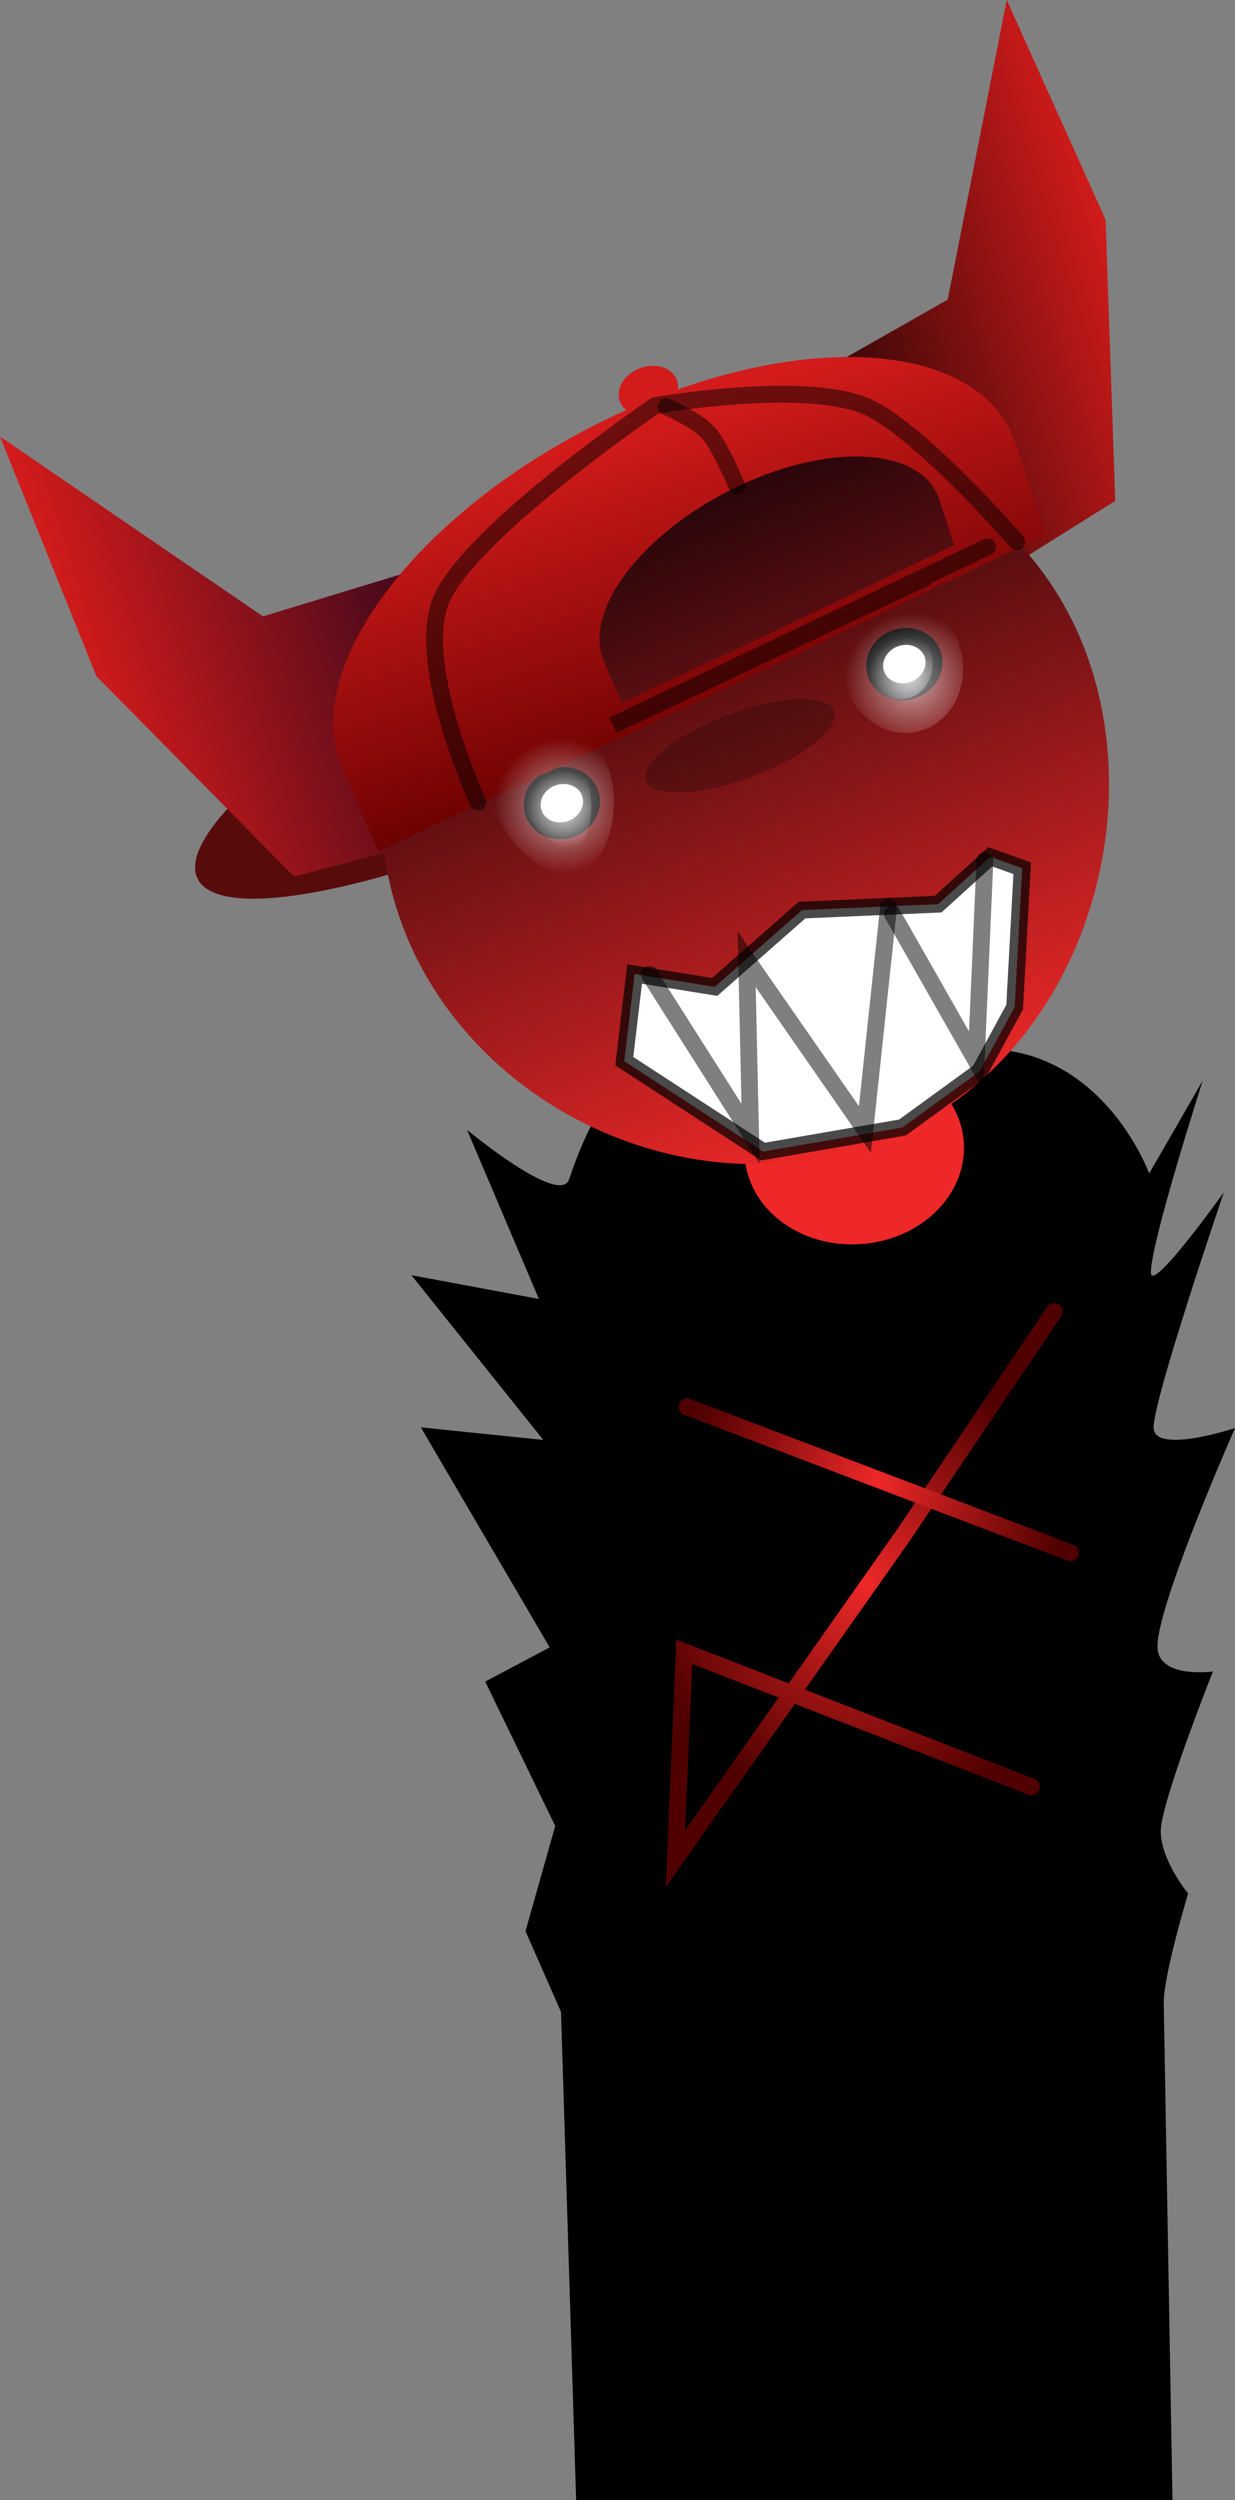 <svg version="1.1" xmlns="http://www.w3.org/2000/svg" xmlns:xlink="http://www.w3.org/1999/xlink" width="183.1" height="370.548" viewBox="0,0,183.1,370.548"><rect x="0" y="0" width="183.1" height="370.548" fill="#808080" stroke="none"/><defs><radialGradient cx="322.234" cy="207.509" r="33.169" gradientUnits="userSpaceOnUse" id="color-1"><stop offset="0" stop-color="#ee2828"/><stop offset="1" stop-color="#500000"/></radialGradient><radialGradient cx="324.297" cy="191.875" r="28.481" gradientUnits="userSpaceOnUse" id="color-2"><stop offset="0" stop-color="#ee2828"/><stop offset="1" stop-color="#500000"/></radialGradient><linearGradient x1="301.37" y1="29.317" x2="360.193" y2="10.199" gradientUnits="userSpaceOnUse" id="color-3"><stop offset="0" stop-color="#000000"/><stop offset="1" stop-color="#d31b1b"/></linearGradient><linearGradient x1="207.173" y1="75.86" x2="269.477" y2="55.61" gradientUnits="userSpaceOnUse" id="color-4"><stop offset="0" stop-color="#d31b1b"/><stop offset="1" stop-color="#16031b"/></linearGradient><linearGradient x1="285.128" y1="42.895" x2="326.078" y2="141.121" gradientUnits="userSpaceOnUse" id="color-5"><stop offset="0" stop-color="#190307"/><stop offset="1" stop-color="#ee2828"/></linearGradient><linearGradient x1="286.532" y1="35.513" x2="302.431" y2="84.43" gradientUnits="userSpaceOnUse" id="color-6"><stop offset="0" stop-color="#d31b1b"/><stop offset="1" stop-color="#670000"/></linearGradient><radialGradient cx="277.275" cy="92.029" r="10.027" gradientUnits="userSpaceOnUse" id="color-7"><stop offset="0" stop-color="#ffffff" stop-opacity="0.612"/><stop offset="1" stop-color="#ffffff" stop-opacity="0"/></radialGradient><radialGradient cx="329.173" cy="73.445" r="10.027" gradientUnits="userSpaceOnUse" id="color-8"><stop offset="0" stop-color="#ffffff" stop-opacity="0.612"/><stop offset="1" stop-color="#ffffff" stop-opacity="0"/></radialGradient><radialGradient cx="328.541" cy="72.766" r="5.709" gradientUnits="userSpaceOnUse" id="color-9"><stop offset="0" stop-color="#ffffff" stop-opacity="0.612"/><stop offset="1" stop-color="#ffffff" stop-opacity="0"/></radialGradient><radialGradient cx="277.754" cy="92.553" r="5.709" gradientUnits="userSpaceOnUse" id="color-10"><stop offset="0" stop-color="#ffffff" stop-opacity="0.612"/><stop offset="1" stop-color="#ffffff" stop-opacity="0"/></radialGradient></defs><g transform="translate(-194.025,27.433)"><g stroke-miterlimit="10"><path d="M279.442,343.115l-2.244,-72.371l-5.263,-11.964l4.409,-15.586l-10.381,-21.405l9.561,-5.068l-19.105,-32.609l18.152,1.864l-19.546,-24.409l18.898,3.517l-10.65,-25.055c0,0 13.756,11.398 15.128,7.319c2.453,-7.292 5.84,-14.155 9.974,-14.587c8.931,-0.932 30.11,-2.662 48.601,-4.592c20.056,-2.094 27.42,18.323 27.42,18.323l7.947,-13.772c0,0 -7.764,24.156 -7.688,28.481c0.055,3.141 10.821,-11.929 10.821,-11.929c0,0 -10.49,30.718 -10.417,34.883c0.071,4.038 12.067,0.062 12.067,0.062c0,0 -11.604,26.25 -11.495,32.425c0.084,4.799 8.23,3.648 8.23,3.648c0,0 -7.821,19.587 -7.748,23.774c0.076,4.319 4.061,9.136 4.061,9.136c0,0 -3.685,12.194 -3.613,16.292c0.673,38.261 1.295,73.62 1.295,73.62z" fill="#000000" stroke="#000000" stroke-width="0" stroke-linecap="butt"/><path d="M336.948,142.736c-0.035,7.751 -7.343,14.136 -16.324,14.261c-8.981,0.125 -16.233,-6.057 -16.198,-13.808c0.035,-7.751 7.343,-14.136 16.324,-14.261c8.981,-0.125 16.233,6.057 16.198,13.808z" fill="#ee2828" stroke="#000000" stroke-width="0" stroke-linecap="butt"/><path d="M346.943,237.38l-51.472,-19.994l-1.31,30.66l33.731,-47.851l22.415,-33.224" fill="none" stroke="url(#color-1)" stroke-width="2.5" stroke-linecap="round"/><path d="M295.869,181.065l56.856,21.621" fill="none" stroke="url(#color-2)" stroke-width="2.5" stroke-linecap="round"/><path d="M289.523,149.325l52.006,-2.544" fill="none" stroke="#000000" stroke-width="0" stroke-linecap="round"/><path d="M343.659,44.473c3.121,7.724 -21.312,26.989 -54.573,43.03c-33.261,16.041 -62.754,22.783 -65.875,15.059c-3.121,-7.724 21.312,-26.989 54.573,-43.03c33.261,-16.041 62.754,-22.783 65.875,-15.059z" fill="#580b0b" stroke="#000000" stroke-width="0" stroke-linecap="butt"/><path d="M302.645,35.105l31.882,-18.132l8.761,-44.405l14.647,32.551l1.437,41.676l-13.705,8.586l-6.743,-11.211l-16.556,-9.172z" fill="url(#color-3)" stroke="#000000" stroke-width="0" stroke-linecap="round"/><path d="M254.463,67.476l-4.714,18.331l3.511,12.603l-15.655,4.056l-29.289,-29.683l-14.29,-35.513l38.988,26.653l35.082,-10.702z" fill="url(#color-4)" stroke="#000000" stroke-width="0" stroke-linecap="round"/><path d="M355.023,69.264c9.968,26.758 -2.309,61.968 -30.659,72.53c-28.349,10.561 -60.703,-5.292 -70.671,-32.05c-9.968,-26.758 3.6,-59.245 31.949,-69.806c28.349,-10.561 59.412,2.568 69.38,29.326z" fill="url(#color-5)" stroke="#000000" stroke-width="0" stroke-linecap="butt"/><path d="M317.697,77.909c0.946,2.538 -4.522,6.919 -12.211,9.783c-7.69,2.865 -14.69,3.129 -15.636,0.591c-0.946,-2.538 4.522,-6.919 12.211,-9.783c7.69,-2.865 14.69,-3.129 15.636,-0.591z" fill-opacity="0.231" fill="#000000" stroke="none" stroke-width="0" stroke-linecap="butt"/><path d="M281.485,90.056c0.78,2.094 -0.451,4.486 -2.749,5.342c-2.299,0.856 -4.794,-0.147 -5.575,-2.241c-0.78,-2.094 0.451,-4.486 2.749,-5.342c2.299,-0.856 4.794,0.147 5.575,2.241z" fill="#ffffff" stroke="#000000" stroke-width="2.5" stroke-linecap="butt"/><path d="M332.264,69.438c0.78,2.094 -0.451,4.486 -2.749,5.342c-2.299,0.856 -4.794,-0.147 -5.575,-2.241c-0.78,-2.094 0.451,-4.486 2.749,-5.342c2.299,-0.856 4.794,0.147 5.575,2.241z" fill="#ffffff" stroke="#000000" stroke-width="2.5" stroke-linecap="butt"/><path d="M344.538,38.185c1.292,3.834 4.437,13.662 4.437,13.662l-49.396,23.739l-49.392,23.157c0,0 -4.627,-9.842 -5.886,-13.578c-5.124,-15.206 13.162,-38.05 40.841,-51.023c27.68,-12.973 54.272,-11.163 59.396,4.043zM303.68,44.534c-13.786,6.462 -22.894,17.839 -20.342,25.413c0.627,1.861 2.932,6.763 2.932,6.763l24.601,-11.534l24.603,-11.824c0,0 -1.567,-4.895 -2.21,-6.805c-2.552,-7.574 -15.797,-8.475 -29.583,-2.014z" fill="url(#color-6)" stroke="#000000" stroke-width="0" stroke-linecap="butt"/><path d="M331.081,58.267l-46.163,21.776l55.532,-26.442" fill="none" stroke-opacity="0.482" stroke="#000000" stroke-width="2.5" stroke-linecap="round"/><path d="M292.783,32.827c0,0 4.553,1.971 6.252,3.88c1.793,2.013 4.24,7.903 4.24,7.903" fill="none" stroke-opacity="0.482" stroke="#000000" stroke-width="0" stroke-linecap="round"/><path d="M264.875,91.421c0,0 -9.566,-20.728 -5.341,-30.169c4.518,-10.095 31.628,-28.571 31.628,-28.571c0,0 21.097,-3.739 30.796,-0.09c7.713,2.902 22.816,20.259 22.816,20.259" fill="none" stroke-opacity="0.482" stroke="#000000" stroke-width="0" stroke-linecap="round"/><path d="M294.383,28.91c0.689,1.848 -0.646,4.051 -2.98,4.921c-2.335,0.87 -4.785,0.077 -5.474,-1.772c-0.689,-1.848 0.646,-4.051 2.98,-4.921c2.335,-0.87 4.785,-0.077 5.474,1.772z" fill="#d31b1b" stroke="#000000" stroke-width="0" stroke-linecap="butt"/><path d="M314.029,76.617c0,0 -0.269,-3.174 3.653,-4.687c7.011,-2.706 29.32,-11.317 29.32,-11.317" fill="none" stroke="#000000" stroke-width="0" stroke-linecap="round"/><path d="M292.783,32.827c0,0 4.553,1.971 6.252,3.88c1.793,2.013 4.24,7.903 4.24,7.903" fill="none" stroke-opacity="0.482" stroke="#000000" stroke-width="2.5" stroke-linecap="round"/><path d="M264.875,91.421c0,0 -9.566,-20.728 -5.341,-30.169c4.518,-10.095 31.628,-28.571 31.628,-28.571c0,0 21.097,-3.739 30.796,-0.09c7.713,2.902 22.816,20.259 22.816,20.259" fill="none" stroke-opacity="0.482" stroke="#000000" stroke-width="2.5" stroke-linecap="round"/><path d="M284.665,87.881c1.187,5.409 -0.424,12.885 -5.241,13.942c-4.817,1.057 -11.016,-4.706 -12.203,-10.115c-1.187,-5.409 1.757,-10.651 6.574,-11.708c4.817,-1.057 9.684,2.472 10.87,7.881z" fill="url(#color-7)" stroke="none" stroke-width="0" stroke-linecap="butt"/><path d="M336.563,69.298c1.187,5.409 -1.757,10.651 -6.574,11.708c-4.817,1.057 -9.684,-2.472 -10.87,-7.881c-1.187,-5.409 1.757,-10.651 6.574,-11.708c4.817,-1.057 9.684,2.472 10.87,7.881z" fill="url(#color-8)" stroke="none" stroke-width="0" stroke-linecap="butt"/><path d="M332.174,69.442c0.676,3.08 -1,6.064 -3.743,6.666c-2.743,0.602 -5.513,-1.407 -6.189,-4.487c-0.676,-3.08 1,-6.064 3.743,-6.666c2.743,-0.602 5.513,1.407 6.189,4.487z" fill="url(#color-9)" stroke="none" stroke-width="0" stroke-linecap="butt"/><path d="M281.388,89.229c0.676,3.08 0.332,8.298 -2.41,8.9c-2.743,0.602 -6.846,-3.642 -7.521,-6.721c-0.676,-3.08 1,-6.064 3.743,-6.666c2.743,-0.602 5.513,1.407 6.189,4.487z" fill="url(#color-10)" stroke="none" stroke-width="0" stroke-linecap="butt"/><path d="M307.155,143.24l-20.573,-13.396l1.529,-12.92l11.873,1.913l12.954,-11.392l20.17,-0.875l7.732,-7.02l4.737,1.704l-1.123,20.575l-5.182,9.526l-11.447,8.319z" fill="#ffffff" stroke-opacity="0.71" stroke="#000000" stroke-width="2.5" stroke-linecap="round"/><path d="M325.757,107.04l-3.5,32.946l-17.535,-25.241l0.584,25.869l-14.997,-23.617" fill="none" stroke-opacity="0.502" stroke="#000000" stroke-width="2.5" stroke-linecap="round"/><path d="M340.048,100.088l-1.295,29.735l-12.421,-21.818" fill="none" stroke-opacity="0.502" stroke="#000000" stroke-width="2.5" stroke-linecap="round"/></g></g></svg>